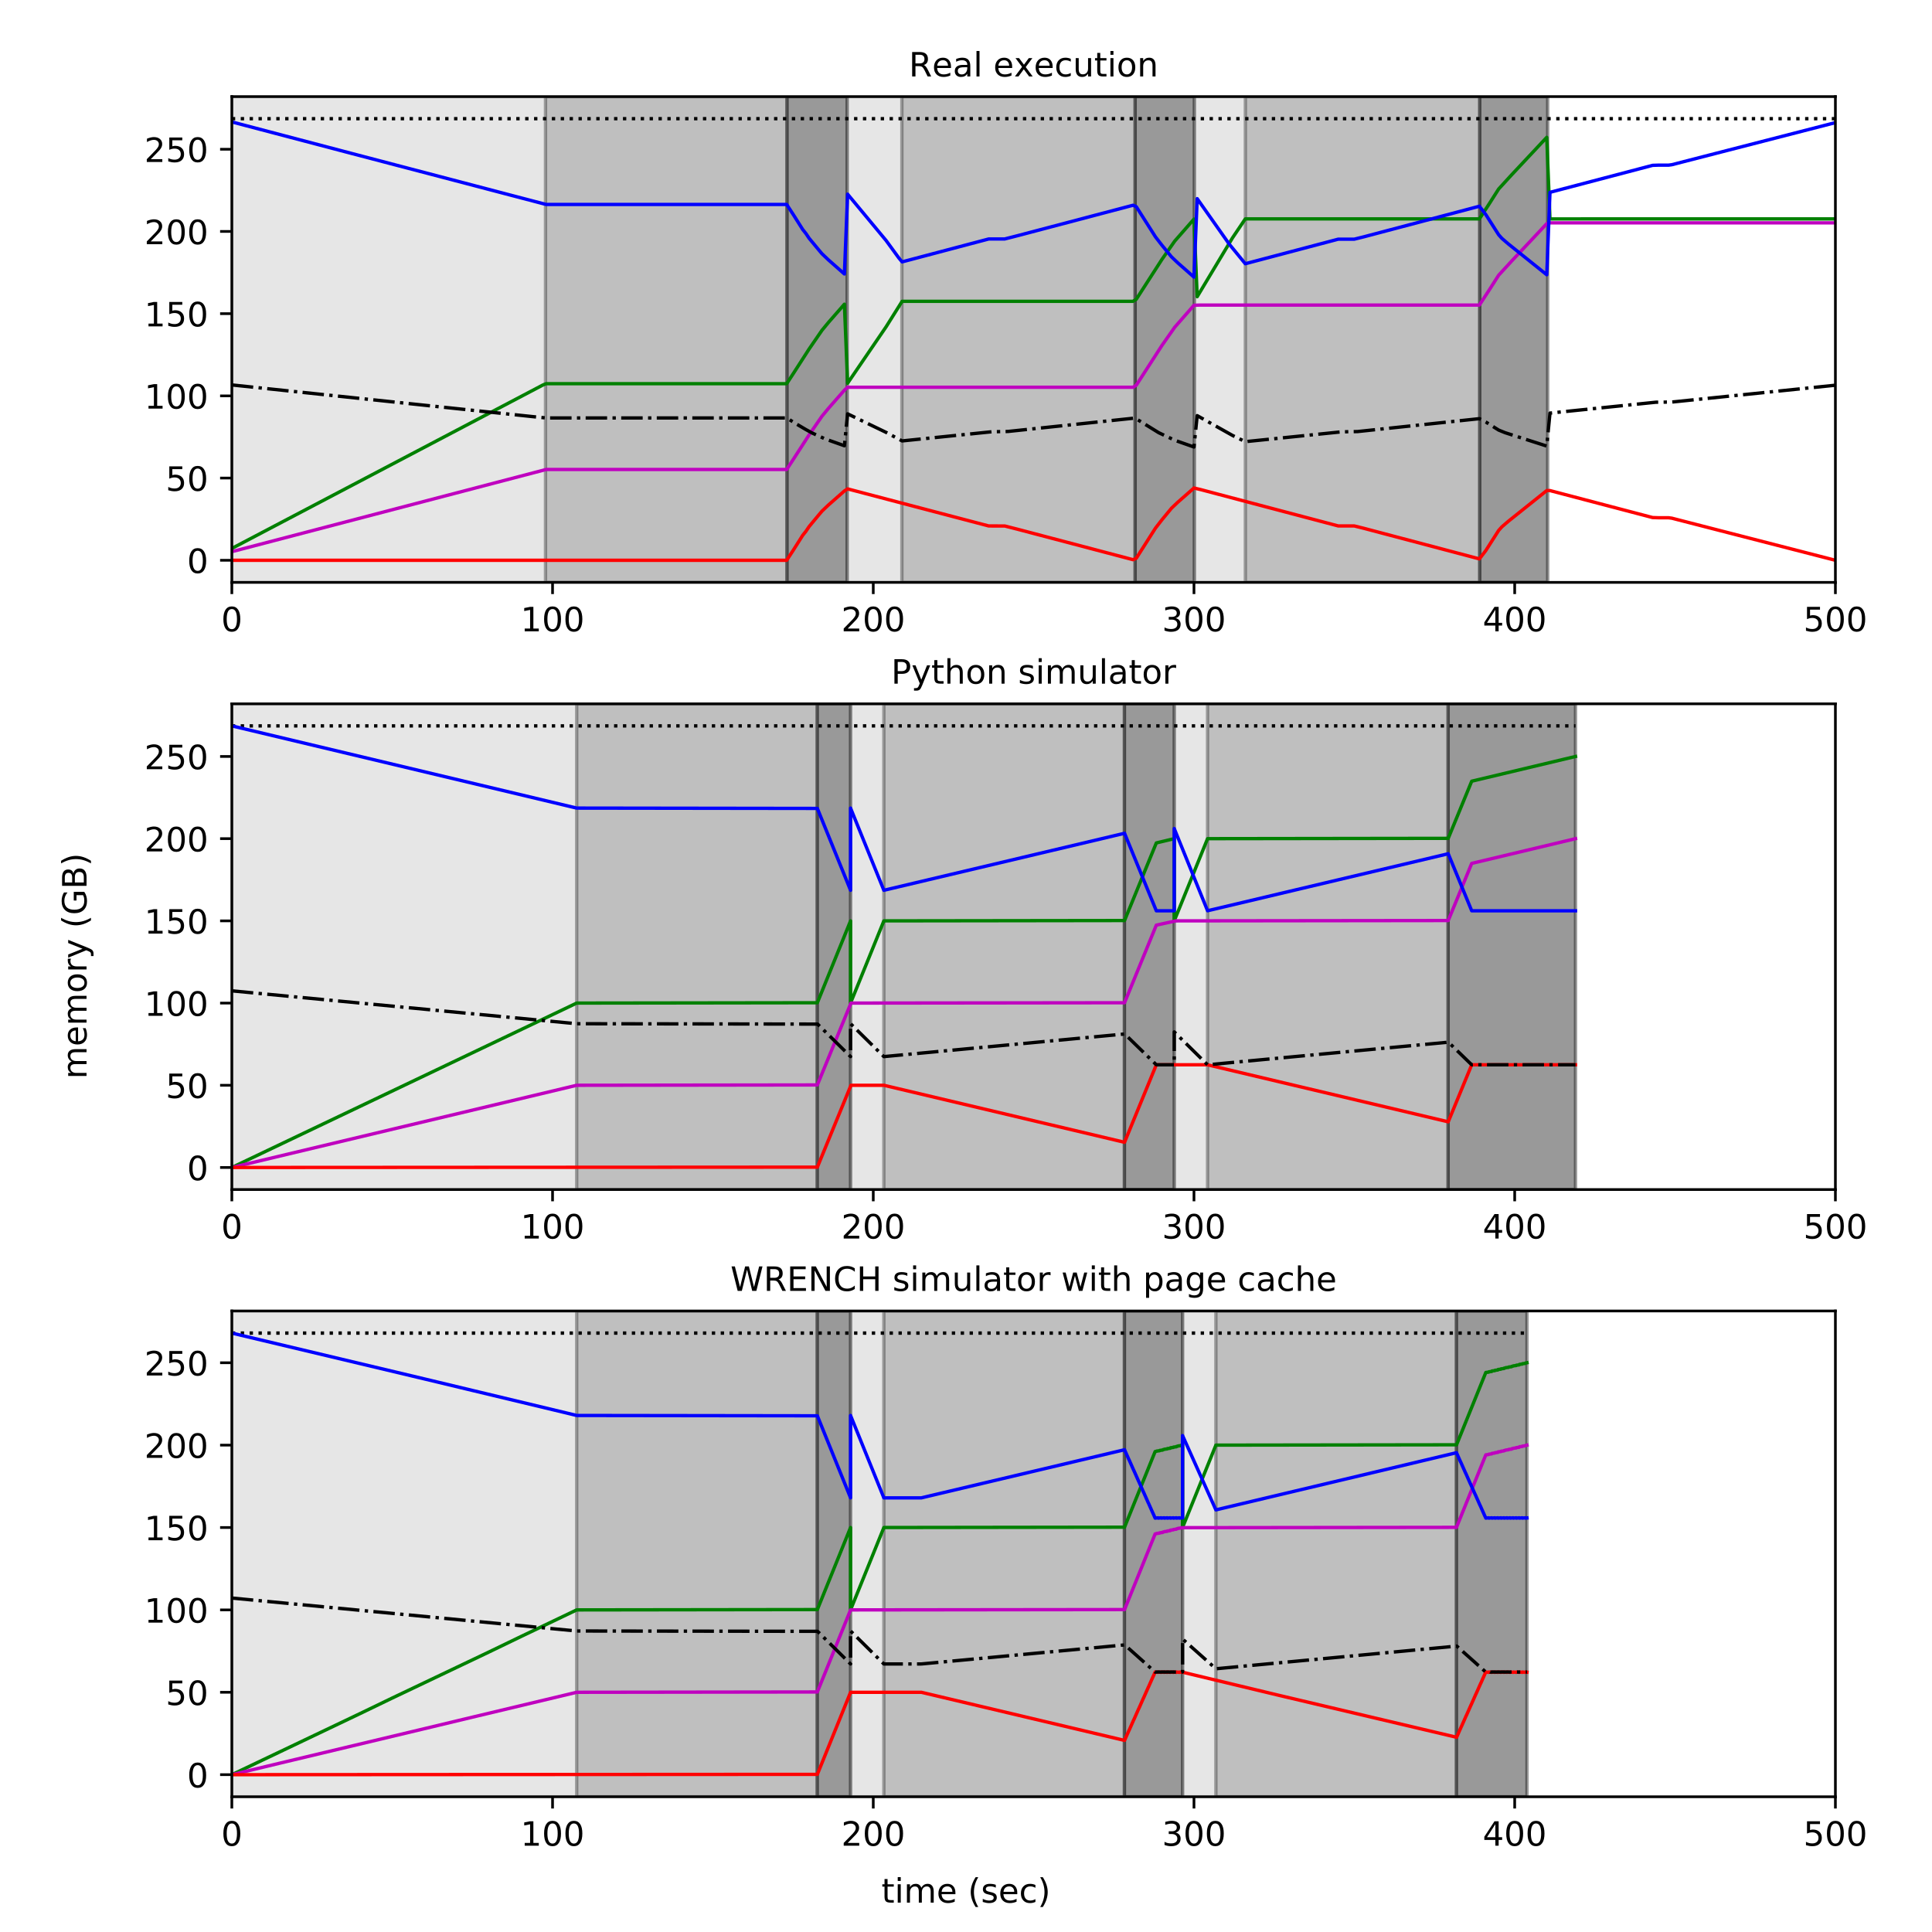 <?xml version="1.0" encoding="utf-8" standalone="no"?>
<!DOCTYPE svg PUBLIC "-//W3C//DTD SVG 1.1//EN"
  "http://www.w3.org/Graphics/SVG/1.1/DTD/svg11.dtd">
<!-- Created with matplotlib (https://matplotlib.org/) -->
<svg height="576pt" version="1.1" viewBox="0 0 576 576" width="576pt" xmlns="http://www.w3.org/2000/svg" xmlns:xlink="http://www.w3.org/1999/xlink">
 <defs>
  <style type="text/css">
*{stroke-linecap:butt;stroke-linejoin:round;}
  </style>
 </defs>
 <g id="figure_1">
  <g id="patch_1">
   <path d="M 0 576 
L 576 576 
L 576 0 
L 0 0 
z
" style="fill:#ffffff;"/>
  </g>
  <g id="axes_1">
   <g id="patch_2">
    <path d="M 69.12 173.623 
L 547.2 173.623 
L 547.2 28.8 
L 69.12 28.8 
z
" style="fill:#ffffff;"/>
   </g>
   <g id="patch_3">
    <path clip-path="url(#pf91fcd9fdb)" d="M 69.12 173.623 
L 69.12 28.8 
L 162.636 28.8 
L 162.636 173.623 
z
" style="opacity:0.1;stroke:#000000;stroke-linejoin:miter;"/>
   </g>
   <g id="patch_4">
    <path clip-path="url(#pf91fcd9fdb)" d="M 162.636 173.623 
L 162.636 28.8 
L 234.634 28.8 
L 234.634 173.623 
z
" style="opacity:0.25;stroke:#000000;stroke-linejoin:miter;"/>
   </g>
   <g id="patch_5">
    <path clip-path="url(#pf91fcd9fdb)" d="M 234.634 173.623 
L 234.634 28.8 
L 252.549 28.8 
L 252.549 173.623 
z
" style="opacity:0.4;stroke:#000000;stroke-linejoin:miter;"/>
   </g>
   <g id="patch_6">
    <path clip-path="url(#pf91fcd9fdb)" d="M 252.64 173.623 
L 252.64 28.8 
L 268.884 28.8 
L 268.884 173.623 
z
" style="opacity:0.1;stroke:#000000;stroke-linejoin:miter;"/>
   </g>
   <g id="patch_7">
    <path clip-path="url(#pf91fcd9fdb)" d="M 268.884 173.623 
L 268.884 28.8 
L 338.422 28.8 
L 338.422 173.623 
z
" style="opacity:0.25;stroke:#000000;stroke-linejoin:miter;"/>
   </g>
   <g id="patch_8">
    <path clip-path="url(#pf91fcd9fdb)" d="M 338.422 173.623 
L 338.422 28.8 
L 356.063 28.8 
L 356.063 173.623 
z
" style="opacity:0.4;stroke:#000000;stroke-linejoin:miter;"/>
   </g>
   <g id="patch_9">
    <path clip-path="url(#pf91fcd9fdb)" d="M 356.153 173.623 
L 356.153 28.8 
L 371.288 28.8 
L 371.288 173.623 
z
" style="opacity:0.1;stroke:#000000;stroke-linejoin:miter;"/>
   </g>
   <g id="patch_10">
    <path clip-path="url(#pf91fcd9fdb)" d="M 371.288 173.623 
L 371.288 28.8 
L 441.163 28.8 
L 441.163 173.623 
z
" style="opacity:0.25;stroke:#000000;stroke-linejoin:miter;"/>
   </g>
   <g id="patch_11">
    <path clip-path="url(#pf91fcd9fdb)" d="M 441.163 173.623 
L 441.163 28.8 
L 461.424 28.8 
L 461.424 173.623 
z
" style="opacity:0.4;stroke:#000000;stroke-linejoin:miter;"/>
   </g>
   <g id="matplotlib.axis_1">
    <g id="xtick_1">
     <g id="line2d_1">
      <defs>
       <path d="M 0 0 
L 0 3.5 
" id="med047d4a91" style="stroke:#000000;stroke-width:0.8;"/>
      </defs>
      <g>
       <use style="stroke:#000000;stroke-width:0.8;" x="69.12" xlink:href="#med047d4a91" y="173.623"/>
      </g>
     </g>
     <g id="text_1">
      <!-- 0 -->
      <defs>
       <path d="M 31.781 66.406 
Q 24.172 66.406 20.328 58.906 
Q 16.5 51.422 16.5 36.375 
Q 16.5 21.391 20.328 13.891 
Q 24.172 6.391 31.781 6.391 
Q 39.453 6.391 43.281 13.891 
Q 47.125 21.391 47.125 36.375 
Q 47.125 51.422 43.281 58.906 
Q 39.453 66.406 31.781 66.406 
z
M 31.781 74.219 
Q 44.047 74.219 50.516 64.516 
Q 56.984 54.828 56.984 36.375 
Q 56.984 17.969 50.516 8.266 
Q 44.047 -1.422 31.781 -1.422 
Q 19.531 -1.422 13.062 8.266 
Q 6.594 17.969 6.594 36.375 
Q 6.594 54.828 13.062 64.516 
Q 19.531 74.219 31.781 74.219 
z
" id="DejaVuSans-48"/>
      </defs>
      <g transform="translate(65.939 188.221)scale(0.1 -0.1)">
       <use xlink:href="#DejaVuSans-48"/>
      </g>
     </g>
    </g>
    <g id="xtick_2">
     <g id="line2d_2">
      <g>
       <use style="stroke:#000000;stroke-width:0.8;" x="164.736" xlink:href="#med047d4a91" y="173.623"/>
      </g>
     </g>
     <g id="text_2">
      <!-- 100 -->
      <defs>
       <path d="M 12.406 8.297 
L 28.516 8.297 
L 28.516 63.922 
L 10.984 60.406 
L 10.984 69.391 
L 28.422 72.906 
L 38.281 72.906 
L 38.281 8.297 
L 54.391 8.297 
L 54.391 0 
L 12.406 0 
z
" id="DejaVuSans-49"/>
      </defs>
      <g transform="translate(155.192 188.221)scale(0.1 -0.1)">
       <use xlink:href="#DejaVuSans-49"/>
       <use x="63.623" xlink:href="#DejaVuSans-48"/>
       <use x="127.246" xlink:href="#DejaVuSans-48"/>
      </g>
     </g>
    </g>
    <g id="xtick_3">
     <g id="line2d_3">
      <g>
       <use style="stroke:#000000;stroke-width:0.8;" x="260.352" xlink:href="#med047d4a91" y="173.623"/>
      </g>
     </g>
     <g id="text_3">
      <!-- 200 -->
      <defs>
       <path d="M 19.188 8.297 
L 53.609 8.297 
L 53.609 0 
L 7.328 0 
L 7.328 8.297 
Q 12.938 14.109 22.625 23.891 
Q 32.328 33.688 34.812 36.531 
Q 39.547 41.844 41.422 45.531 
Q 43.312 49.219 43.312 52.781 
Q 43.312 58.594 39.234 62.25 
Q 35.156 65.922 28.609 65.922 
Q 23.969 65.922 18.812 64.312 
Q 13.672 62.703 7.812 59.422 
L 7.812 69.391 
Q 13.766 71.781 18.938 73 
Q 24.125 74.219 28.422 74.219 
Q 39.75 74.219 46.484 68.547 
Q 53.219 62.891 53.219 53.422 
Q 53.219 48.922 51.531 44.891 
Q 49.859 40.875 45.406 35.406 
Q 44.188 33.984 37.641 27.219 
Q 31.109 20.453 19.188 8.297 
z
" id="DejaVuSans-50"/>
      </defs>
      <g transform="translate(250.808 188.221)scale(0.1 -0.1)">
       <use xlink:href="#DejaVuSans-50"/>
       <use x="63.623" xlink:href="#DejaVuSans-48"/>
       <use x="127.246" xlink:href="#DejaVuSans-48"/>
      </g>
     </g>
    </g>
    <g id="xtick_4">
     <g id="line2d_4">
      <g>
       <use style="stroke:#000000;stroke-width:0.8;" x="355.968" xlink:href="#med047d4a91" y="173.623"/>
      </g>
     </g>
     <g id="text_4">
      <!-- 300 -->
      <defs>
       <path d="M 40.578 39.312 
Q 47.656 37.797 51.625 33 
Q 55.609 28.219 55.609 21.188 
Q 55.609 10.406 48.188 4.484 
Q 40.766 -1.422 27.094 -1.422 
Q 22.516 -1.422 17.656 -0.516 
Q 12.797 0.391 7.625 2.203 
L 7.625 11.719 
Q 11.719 9.328 16.594 8.109 
Q 21.484 6.891 26.812 6.891 
Q 36.078 6.891 40.938 10.547 
Q 45.797 14.203 45.797 21.188 
Q 45.797 27.641 41.281 31.266 
Q 36.766 34.906 28.719 34.906 
L 20.219 34.906 
L 20.219 43.016 
L 29.109 43.016 
Q 36.375 43.016 40.234 45.922 
Q 44.094 48.828 44.094 54.297 
Q 44.094 59.906 40.109 62.906 
Q 36.141 65.922 28.719 65.922 
Q 24.656 65.922 20.016 65.031 
Q 15.375 64.156 9.812 62.312 
L 9.812 71.094 
Q 15.438 72.656 20.344 73.438 
Q 25.25 74.219 29.594 74.219 
Q 40.828 74.219 47.359 69.109 
Q 53.906 64.016 53.906 55.328 
Q 53.906 49.266 50.438 45.094 
Q 46.969 40.922 40.578 39.312 
z
" id="DejaVuSans-51"/>
      </defs>
      <g transform="translate(346.424 188.221)scale(0.1 -0.1)">
       <use xlink:href="#DejaVuSans-51"/>
       <use x="63.623" xlink:href="#DejaVuSans-48"/>
       <use x="127.246" xlink:href="#DejaVuSans-48"/>
      </g>
     </g>
    </g>
    <g id="xtick_5">
     <g id="line2d_5">
      <g>
       <use style="stroke:#000000;stroke-width:0.8;" x="451.584" xlink:href="#med047d4a91" y="173.623"/>
      </g>
     </g>
     <g id="text_5">
      <!-- 400 -->
      <defs>
       <path d="M 37.797 64.312 
L 12.891 25.391 
L 37.797 25.391 
z
M 35.203 72.906 
L 47.609 72.906 
L 47.609 25.391 
L 58.016 25.391 
L 58.016 17.188 
L 47.609 17.188 
L 47.609 0 
L 37.797 0 
L 37.797 17.188 
L 4.891 17.188 
L 4.891 26.703 
z
" id="DejaVuSans-52"/>
      </defs>
      <g transform="translate(442.04 188.221)scale(0.1 -0.1)">
       <use xlink:href="#DejaVuSans-52"/>
       <use x="63.623" xlink:href="#DejaVuSans-48"/>
       <use x="127.246" xlink:href="#DejaVuSans-48"/>
      </g>
     </g>
    </g>
    <g id="xtick_6">
     <g id="line2d_6">
      <g>
       <use style="stroke:#000000;stroke-width:0.8;" x="547.2" xlink:href="#med047d4a91" y="173.623"/>
      </g>
     </g>
     <g id="text_6">
      <!-- 500 -->
      <defs>
       <path d="M 10.797 72.906 
L 49.516 72.906 
L 49.516 64.594 
L 19.828 64.594 
L 19.828 46.734 
Q 21.969 47.469 24.109 47.828 
Q 26.266 48.188 28.422 48.188 
Q 40.625 48.188 47.75 41.5 
Q 54.891 34.812 54.891 23.391 
Q 54.891 11.625 47.562 5.094 
Q 40.234 -1.422 26.906 -1.422 
Q 22.312 -1.422 17.547 -0.641 
Q 12.797 0.141 7.719 1.703 
L 7.719 11.625 
Q 12.109 9.234 16.797 8.062 
Q 21.484 6.891 26.703 6.891 
Q 35.156 6.891 40.078 11.328 
Q 45.016 15.766 45.016 23.391 
Q 45.016 31 40.078 35.438 
Q 35.156 39.891 26.703 39.891 
Q 22.75 39.891 18.812 39.016 
Q 14.891 38.141 10.797 36.281 
z
" id="DejaVuSans-53"/>
      </defs>
      <g transform="translate(537.656 188.221)scale(0.1 -0.1)">
       <use xlink:href="#DejaVuSans-53"/>
       <use x="63.623" xlink:href="#DejaVuSans-48"/>
       <use x="127.246" xlink:href="#DejaVuSans-48"/>
      </g>
     </g>
    </g>
   </g>
   <g id="matplotlib.axis_2">
    <g id="ytick_1">
     <g id="line2d_7">
      <defs>
       <path d="M 0 0 
L -3.5 0 
" id="m322f8dd5a1" style="stroke:#000000;stroke-width:0.8;"/>
      </defs>
      <g>
       <use style="stroke:#000000;stroke-width:0.8;" x="69.12" xlink:href="#m322f8dd5a1" y="167.04"/>
      </g>
     </g>
     <g id="text_7">
      <!-- 0 -->
      <g transform="translate(55.758 170.839)scale(0.1 -0.1)">
       <use xlink:href="#DejaVuSans-48"/>
      </g>
     </g>
    </g>
    <g id="ytick_2">
     <g id="line2d_8">
      <g>
       <use style="stroke:#000000;stroke-width:0.8;" x="69.12" xlink:href="#m322f8dd5a1" y="142.53"/>
      </g>
     </g>
     <g id="text_8">
      <!-- 50 -->
      <g transform="translate(49.395 146.33)scale(0.1 -0.1)">
       <use xlink:href="#DejaVuSans-53"/>
       <use x="63.623" xlink:href="#DejaVuSans-48"/>
      </g>
     </g>
    </g>
    <g id="ytick_3">
     <g id="line2d_9">
      <g>
       <use style="stroke:#000000;stroke-width:0.8;" x="69.12" xlink:href="#m322f8dd5a1" y="118.021"/>
      </g>
     </g>
     <g id="text_9">
      <!-- 100 -->
      <g transform="translate(43.032 121.82)scale(0.1 -0.1)">
       <use xlink:href="#DejaVuSans-49"/>
       <use x="63.623" xlink:href="#DejaVuSans-48"/>
       <use x="127.246" xlink:href="#DejaVuSans-48"/>
      </g>
     </g>
    </g>
    <g id="ytick_4">
     <g id="line2d_10">
      <g>
       <use style="stroke:#000000;stroke-width:0.8;" x="69.12" xlink:href="#m322f8dd5a1" y="93.511"/>
      </g>
     </g>
     <g id="text_10">
      <!-- 150 -->
      <g transform="translate(43.032 97.311)scale(0.1 -0.1)">
       <use xlink:href="#DejaVuSans-49"/>
       <use x="63.623" xlink:href="#DejaVuSans-53"/>
       <use x="127.246" xlink:href="#DejaVuSans-48"/>
      </g>
     </g>
    </g>
    <g id="ytick_5">
     <g id="line2d_11">
      <g>
       <use style="stroke:#000000;stroke-width:0.8;" x="69.12" xlink:href="#m322f8dd5a1" y="69.002"/>
      </g>
     </g>
     <g id="text_11">
      <!-- 200 -->
      <g transform="translate(43.032 72.801)scale(0.1 -0.1)">
       <use xlink:href="#DejaVuSans-50"/>
       <use x="63.623" xlink:href="#DejaVuSans-48"/>
       <use x="127.246" xlink:href="#DejaVuSans-48"/>
      </g>
     </g>
    </g>
    <g id="ytick_6">
     <g id="line2d_12">
      <g>
       <use style="stroke:#000000;stroke-width:0.8;" x="69.12" xlink:href="#m322f8dd5a1" y="44.492"/>
      </g>
     </g>
     <g id="text_12">
      <!-- 250 -->
      <g transform="translate(43.032 48.291)scale(0.1 -0.1)">
       <use xlink:href="#DejaVuSans-50"/>
       <use x="63.623" xlink:href="#DejaVuSans-53"/>
       <use x="127.246" xlink:href="#DejaVuSans-48"/>
      </g>
     </g>
    </g>
   </g>
   <g id="line2d_13">
    <path clip-path="url(#pf91fcd9fdb)" d="M 69.12 35.383 
L 577 35.383 
L 577 35.383 
" style="fill:none;stroke:#000000;stroke-dasharray:1,1.65;stroke-dashoffset:0;"/>
   </g>
   <g id="line2d_14">
    <path clip-path="url(#pf91fcd9fdb)" d="M 69.12 163.508 
L 124.577 134.373 
L 161.868 114.774 
L 162.824 114.393 
L 234.536 114.393 
L 236.448 111.472 
L 241.229 104.046 
L 245.053 98.483 
L 246.966 96.163 
L 251.747 90.694 
L 252.703 114.248 
L 264.177 97.435 
L 268.957 89.827 
L 337.801 89.827 
L 338.757 89.231 
L 346.406 77.351 
L 350.231 71.88 
L 355.968 65.32 
L 356.924 88.457 
L 367.442 70.93 
L 371.267 65.262 
L 441.066 65.261 
L 443.935 60.847 
L 446.803 56.345 
L 450.628 52.167 
L 461.146 40.943 
L 462.102 65.266 
L 577 65.262 
L 577 65.262 
" style="fill:none;stroke:#008000;stroke-linecap:square;"/>
   </g>
   <g id="line2d_15">
    <path clip-path="url(#pf91fcd9fdb)" d="M 69.12 164.472 
L 162.824 139.968 
L 234.536 139.968 
L 236.448 137.054 
L 241.229 129.644 
L 245.053 124.094 
L 246.966 121.78 
L 251.747 116.323 
L 252.703 115.459 
L 337.801 115.459 
L 338.757 114.863 
L 346.406 103.011 
L 350.231 97.552 
L 355.968 91.007 
L 357.88 90.949 
L 441.066 90.949 
L 443.935 86.544 
L 446.803 82.052 
L 450.628 77.884 
L 461.146 66.685 
L 462.102 66.439 
L 577 66.438 
L 577 66.438 
" style="fill:none;stroke:#bf00bf;stroke-linecap:square;"/>
   </g>
   <g id="line2d_16">
    <path clip-path="url(#pf91fcd9fdb)" d="M 69.12 167.04 
L 234.536 167.04 
L 236.448 164.126 
L 239.316 159.596 
L 240.273 158.399 
L 241.229 156.984 
L 244.097 153.528 
L 245.053 152.395 
L 246.966 150.579 
L 251.747 146.371 
L 252.703 145.751 
L 294.774 156.808 
L 299.555 156.814 
L 303.379 157.788 
L 337.801 166.863 
L 338.757 166.445 
L 344.494 157.447 
L 346.406 154.981 
L 349.275 151.505 
L 351.187 149.691 
L 355.968 145.495 
L 357.88 145.941 
L 398.995 156.807 
L 403.776 156.807 
L 406.644 157.518 
L 441.066 166.624 
L 442.979 164.131 
L 446.803 158.143 
L 447.759 157.072 
L 449.672 155.427 
L 461.146 146.251 
L 462.102 146.259 
L 492.699 154.3 
L 494.611 154.363 
L 497.48 154.363 
L 498.436 154.49 
L 547.2 167.04 
L 577 167.04 
L 577 167.04 
" style="fill:none;stroke:#ff0000;stroke-linecap:square;"/>
   </g>
   <g id="line2d_17">
    <path clip-path="url(#pf91fcd9fdb)" d="M 69.12 36.347 
L 104.498 45.658 
L 162.824 60.958 
L 234.536 60.958 
L 236.448 63.879 
L 239.316 68.42 
L 240.273 69.62 
L 241.229 71.038 
L 244.097 74.503 
L 245.053 75.64 
L 246.966 77.461 
L 251.747 81.681 
L 252.703 57.883 
L 264.177 71.707 
L 268.001 76.944 
L 268.957 78.073 
L 294.774 71.246 
L 299.555 71.241 
L 303.379 70.266 
L 337.801 61.191 
L 338.757 61.611 
L 344.494 70.629 
L 346.406 73.101 
L 349.275 76.587 
L 351.187 78.406 
L 355.968 82.615 
L 356.924 59.224 
L 366.486 72.794 
L 371.267 78.628 
L 398.995 71.303 
L 403.776 71.303 
L 406.644 70.593 
L 441.066 61.487 
L 442.979 63.985 
L 446.803 69.987 
L 447.759 71.061 
L 449.672 72.711 
L 461.146 81.914 
L 462.102 57.337 
L 492.699 49.296 
L 494.611 49.233 
L 497.48 49.233 
L 498.436 49.106 
L 547.2 36.556 
L 577 36.558 
L 577 36.558 
" style="fill:none;stroke:#0000ff;stroke-linecap:square;"/>
   </g>
   <g id="line2d_18">
    <path clip-path="url(#pf91fcd9fdb)" d="M 69.12 114.763 
L 158.999 124.23 
L 162.824 124.607 
L 234.536 124.607 
L 237.404 126.381 
L 240.273 128.072 
L 242.185 129.118 
L 246.01 130.863 
L 251.747 132.896 
L 252.703 123.377 
L 264.177 128.907 
L 268.957 131.453 
L 295.73 128.72 
L 300.511 128.634 
L 337.801 124.7 
L 338.757 124.868 
L 345.45 129 
L 350.231 131.251 
L 355.968 133.27 
L 356.924 123.914 
L 367.442 129.813 
L 371.267 131.675 
L 399.951 128.745 
L 404.732 128.663 
L 441.066 124.819 
L 442.979 125.818 
L 446.803 128.219 
L 448.716 128.999 
L 461.146 132.99 
L 462.102 123.159 
L 493.655 119.917 
L 498.436 119.866 
L 547.2 114.846 
L 577 114.847 
L 577 114.847 
" style="fill:none;stroke:#000000;stroke-dasharray:6.4,1.6,1,1.6;stroke-dashoffset:0;"/>
   </g>
   <g id="patch_12">
    <path d="M 69.12 173.623 
L 69.12 28.8 
" style="fill:none;stroke:#000000;stroke-linecap:square;stroke-linejoin:miter;stroke-width:0.8;"/>
   </g>
   <g id="patch_13">
    <path d="M 547.2 173.623 
L 547.2 28.8 
" style="fill:none;stroke:#000000;stroke-linecap:square;stroke-linejoin:miter;stroke-width:0.8;"/>
   </g>
   <g id="patch_14">
    <path d="M 69.12 173.623 
L 547.2 173.623 
" style="fill:none;stroke:#000000;stroke-linecap:square;stroke-linejoin:miter;stroke-width:0.8;"/>
   </g>
   <g id="patch_15">
    <path d="M 69.12 28.8 
L 547.2 28.8 
" style="fill:none;stroke:#000000;stroke-linecap:square;stroke-linejoin:miter;stroke-width:0.8;"/>
   </g>
   <g id="text_13">
    <!-- Real execution -->
    <defs>
     <path d="M 44.391 34.188 
Q 47.562 33.109 50.562 29.594 
Q 53.562 26.078 56.594 19.922 
L 66.609 0 
L 56 0 
L 46.688 18.703 
Q 43.062 26.031 39.672 28.422 
Q 36.281 30.812 30.422 30.812 
L 19.672 30.812 
L 19.672 0 
L 9.812 0 
L 9.812 72.906 
L 32.078 72.906 
Q 44.578 72.906 50.734 67.672 
Q 56.891 62.453 56.891 51.906 
Q 56.891 45.016 53.688 40.469 
Q 50.484 35.938 44.391 34.188 
z
M 19.672 64.797 
L 19.672 38.922 
L 32.078 38.922 
Q 39.203 38.922 42.844 42.219 
Q 46.484 45.516 46.484 51.906 
Q 46.484 58.297 42.844 61.547 
Q 39.203 64.797 32.078 64.797 
z
" id="DejaVuSans-82"/>
     <path d="M 56.203 29.594 
L 56.203 25.203 
L 14.891 25.203 
Q 15.484 15.922 20.484 11.062 
Q 25.484 6.203 34.422 6.203 
Q 39.594 6.203 44.453 7.469 
Q 49.312 8.734 54.109 11.281 
L 54.109 2.781 
Q 49.266 0.734 44.188 -0.344 
Q 39.109 -1.422 33.891 -1.422 
Q 20.797 -1.422 13.156 6.188 
Q 5.516 13.812 5.516 26.812 
Q 5.516 40.234 12.766 48.109 
Q 20.016 56 32.328 56 
Q 43.359 56 49.781 48.891 
Q 56.203 41.797 56.203 29.594 
z
M 47.219 32.234 
Q 47.125 39.594 43.094 43.984 
Q 39.062 48.391 32.422 48.391 
Q 24.906 48.391 20.391 44.141 
Q 15.875 39.891 15.188 32.172 
z
" id="DejaVuSans-101"/>
     <path d="M 34.281 27.484 
Q 23.391 27.484 19.188 25 
Q 14.984 22.516 14.984 16.5 
Q 14.984 11.719 18.141 8.906 
Q 21.297 6.109 26.703 6.109 
Q 34.188 6.109 38.703 11.406 
Q 43.219 16.703 43.219 25.484 
L 43.219 27.484 
z
M 52.203 31.203 
L 52.203 0 
L 43.219 0 
L 43.219 8.297 
Q 40.141 3.328 35.547 0.953 
Q 30.953 -1.422 24.312 -1.422 
Q 15.922 -1.422 10.953 3.297 
Q 6 8.016 6 15.922 
Q 6 25.141 12.172 29.828 
Q 18.359 34.516 30.609 34.516 
L 43.219 34.516 
L 43.219 35.406 
Q 43.219 41.609 39.141 45 
Q 35.062 48.391 27.688 48.391 
Q 23 48.391 18.547 47.266 
Q 14.109 46.141 10.016 43.891 
L 10.016 52.203 
Q 14.938 54.109 19.578 55.047 
Q 24.219 56 28.609 56 
Q 40.484 56 46.344 49.844 
Q 52.203 43.703 52.203 31.203 
z
" id="DejaVuSans-97"/>
     <path d="M 9.422 75.984 
L 18.406 75.984 
L 18.406 0 
L 9.422 0 
z
" id="DejaVuSans-108"/>
     <path id="DejaVuSans-32"/>
     <path d="M 54.891 54.688 
L 35.109 28.078 
L 55.906 0 
L 45.312 0 
L 29.391 21.484 
L 13.484 0 
L 2.875 0 
L 24.125 28.609 
L 4.688 54.688 
L 15.281 54.688 
L 29.781 35.203 
L 44.281 54.688 
z
" id="DejaVuSans-120"/>
     <path d="M 48.781 52.594 
L 48.781 44.188 
Q 44.969 46.297 41.141 47.344 
Q 37.312 48.391 33.406 48.391 
Q 24.656 48.391 19.812 42.844 
Q 14.984 37.312 14.984 27.297 
Q 14.984 17.281 19.812 11.734 
Q 24.656 6.203 33.406 6.203 
Q 37.312 6.203 41.141 7.25 
Q 44.969 8.297 48.781 10.406 
L 48.781 2.094 
Q 45.016 0.344 40.984 -0.531 
Q 36.969 -1.422 32.422 -1.422 
Q 20.062 -1.422 12.781 6.344 
Q 5.516 14.109 5.516 27.297 
Q 5.516 40.672 12.859 48.328 
Q 20.219 56 33.016 56 
Q 37.156 56 41.109 55.141 
Q 45.062 54.297 48.781 52.594 
z
" id="DejaVuSans-99"/>
     <path d="M 8.5 21.578 
L 8.5 54.688 
L 17.484 54.688 
L 17.484 21.922 
Q 17.484 14.156 20.5 10.266 
Q 23.531 6.391 29.594 6.391 
Q 36.859 6.391 41.078 11.031 
Q 45.312 15.672 45.312 23.688 
L 45.312 54.688 
L 54.297 54.688 
L 54.297 0 
L 45.312 0 
L 45.312 8.406 
Q 42.047 3.422 37.719 1 
Q 33.406 -1.422 27.688 -1.422 
Q 18.266 -1.422 13.375 4.438 
Q 8.5 10.297 8.5 21.578 
z
M 31.109 56 
z
" id="DejaVuSans-117"/>
     <path d="M 18.312 70.219 
L 18.312 54.688 
L 36.812 54.688 
L 36.812 47.703 
L 18.312 47.703 
L 18.312 18.016 
Q 18.312 11.328 20.141 9.422 
Q 21.969 7.516 27.594 7.516 
L 36.812 7.516 
L 36.812 0 
L 27.594 0 
Q 17.188 0 13.234 3.875 
Q 9.281 7.766 9.281 18.016 
L 9.281 47.703 
L 2.688 47.703 
L 2.688 54.688 
L 9.281 54.688 
L 9.281 70.219 
z
" id="DejaVuSans-116"/>
     <path d="M 9.422 54.688 
L 18.406 54.688 
L 18.406 0 
L 9.422 0 
z
M 9.422 75.984 
L 18.406 75.984 
L 18.406 64.594 
L 9.422 64.594 
z
" id="DejaVuSans-105"/>
     <path d="M 30.609 48.391 
Q 23.391 48.391 19.188 42.75 
Q 14.984 37.109 14.984 27.297 
Q 14.984 17.484 19.156 11.844 
Q 23.344 6.203 30.609 6.203 
Q 37.797 6.203 41.984 11.859 
Q 46.188 17.531 46.188 27.297 
Q 46.188 37.016 41.984 42.703 
Q 37.797 48.391 30.609 48.391 
z
M 30.609 56 
Q 42.328 56 49.016 48.375 
Q 55.719 40.766 55.719 27.297 
Q 55.719 13.875 49.016 6.219 
Q 42.328 -1.422 30.609 -1.422 
Q 18.844 -1.422 12.172 6.219 
Q 5.516 13.875 5.516 27.297 
Q 5.516 40.766 12.172 48.375 
Q 18.844 56 30.609 56 
z
" id="DejaVuSans-111"/>
     <path d="M 54.891 33.016 
L 54.891 0 
L 45.906 0 
L 45.906 32.719 
Q 45.906 40.484 42.875 44.328 
Q 39.844 48.188 33.797 48.188 
Q 26.516 48.188 22.312 43.547 
Q 18.109 38.922 18.109 30.906 
L 18.109 0 
L 9.078 0 
L 9.078 54.688 
L 18.109 54.688 
L 18.109 46.188 
Q 21.344 51.125 25.703 53.562 
Q 30.078 56 35.797 56 
Q 45.219 56 50.047 50.172 
Q 54.891 44.344 54.891 33.016 
z
" id="DejaVuSans-110"/>
    </defs>
    <g transform="translate(270.965 22.8)scale(0.1 -0.1)">
     <use xlink:href="#DejaVuSans-82"/>
     <use x="69.42" xlink:href="#DejaVuSans-101"/>
     <use x="130.943" xlink:href="#DejaVuSans-97"/>
     <use x="192.223" xlink:href="#DejaVuSans-108"/>
     <use x="220.006" xlink:href="#DejaVuSans-32"/>
     <use x="251.793" xlink:href="#DejaVuSans-101"/>
     <use x="313.301" xlink:href="#DejaVuSans-120"/>
     <use x="372.434" xlink:href="#DejaVuSans-101"/>
     <use x="433.957" xlink:href="#DejaVuSans-99"/>
     <use x="488.938" xlink:href="#DejaVuSans-117"/>
     <use x="552.316" xlink:href="#DejaVuSans-116"/>
     <use x="591.525" xlink:href="#DejaVuSans-105"/>
     <use x="619.309" xlink:href="#DejaVuSans-111"/>
     <use x="680.49" xlink:href="#DejaVuSans-110"/>
    </g>
   </g>
  </g>
  <g id="axes_2">
   <g id="patch_16">
    <path d="M 69.12 354.651 
L 547.2 354.651 
L 547.2 209.829 
L 69.12 209.829 
z
" style="fill:#ffffff;"/>
   </g>
   <g id="patch_17">
    <path clip-path="url(#p6ece2ffb12)" d="M 69.12 354.651 
L 69.12 209.829 
L 171.933 209.829 
L 171.933 354.651 
z
" style="opacity:0.1;stroke:#000000;stroke-linejoin:miter;"/>
   </g>
   <g id="patch_18">
    <path clip-path="url(#p6ece2ffb12)" d="M 171.933 354.651 
L 171.933 209.829 
L 243.645 209.829 
L 243.645 354.651 
z
" style="opacity:0.25;stroke:#000000;stroke-linejoin:miter;"/>
   </g>
   <g id="patch_19">
    <path clip-path="url(#p6ece2ffb12)" d="M 243.645 354.651 
L 243.645 209.829 
L 253.58 209.829 
L 253.58 354.651 
z
" style="opacity:0.4;stroke:#000000;stroke-linejoin:miter;"/>
   </g>
   <g id="patch_20">
    <path clip-path="url(#p6ece2ffb12)" d="M 253.58 354.651 
L 253.58 209.829 
L 263.515 209.829 
L 263.515 354.651 
z
" style="opacity:0.1;stroke:#000000;stroke-linejoin:miter;"/>
   </g>
   <g id="patch_21">
    <path clip-path="url(#p6ece2ffb12)" d="M 263.515 354.651 
L 263.515 209.829 
L 335.227 209.829 
L 335.227 354.651 
z
" style="opacity:0.25;stroke:#000000;stroke-linejoin:miter;"/>
   </g>
   <g id="patch_22">
    <path clip-path="url(#p6ece2ffb12)" d="M 335.227 354.651 
L 335.227 209.829 
L 350.085 209.829 
L 350.085 354.651 
z
" style="opacity:0.4;stroke:#000000;stroke-linejoin:miter;"/>
   </g>
   <g id="patch_23">
    <path clip-path="url(#p6ece2ffb12)" d="M 350.085 354.651 
L 350.085 209.829 
L 360.02 209.829 
L 360.02 354.651 
z
" style="opacity:0.1;stroke:#000000;stroke-linejoin:miter;"/>
   </g>
   <g id="patch_24">
    <path clip-path="url(#p6ece2ffb12)" d="M 360.02 354.651 
L 360.02 209.829 
L 431.732 209.829 
L 431.732 354.651 
z
" style="opacity:0.25;stroke:#000000;stroke-linejoin:miter;"/>
   </g>
   <g id="patch_25">
    <path clip-path="url(#p6ece2ffb12)" d="M 431.732 354.651 
L 431.732 209.829 
L 469.716 209.829 
L 469.716 354.651 
z
" style="opacity:0.4;stroke:#000000;stroke-linejoin:miter;"/>
   </g>
   <g id="matplotlib.axis_3">
    <g id="xtick_7">
     <g id="line2d_19">
      <g>
       <use style="stroke:#000000;stroke-width:0.8;" x="69.12" xlink:href="#med047d4a91" y="354.651"/>
      </g>
     </g>
     <g id="text_14">
      <!-- 0 -->
      <g transform="translate(65.939 369.25)scale(0.1 -0.1)">
       <use xlink:href="#DejaVuSans-48"/>
      </g>
     </g>
    </g>
    <g id="xtick_8">
     <g id="line2d_20">
      <g>
       <use style="stroke:#000000;stroke-width:0.8;" x="164.736" xlink:href="#med047d4a91" y="354.651"/>
      </g>
     </g>
     <g id="text_15">
      <!-- 100 -->
      <g transform="translate(155.192 369.25)scale(0.1 -0.1)">
       <use xlink:href="#DejaVuSans-49"/>
       <use x="63.623" xlink:href="#DejaVuSans-48"/>
       <use x="127.246" xlink:href="#DejaVuSans-48"/>
      </g>
     </g>
    </g>
    <g id="xtick_9">
     <g id="line2d_21">
      <g>
       <use style="stroke:#000000;stroke-width:0.8;" x="260.352" xlink:href="#med047d4a91" y="354.651"/>
      </g>
     </g>
     <g id="text_16">
      <!-- 200 -->
      <g transform="translate(250.808 369.25)scale(0.1 -0.1)">
       <use xlink:href="#DejaVuSans-50"/>
       <use x="63.623" xlink:href="#DejaVuSans-48"/>
       <use x="127.246" xlink:href="#DejaVuSans-48"/>
      </g>
     </g>
    </g>
    <g id="xtick_10">
     <g id="line2d_22">
      <g>
       <use style="stroke:#000000;stroke-width:0.8;" x="355.968" xlink:href="#med047d4a91" y="354.651"/>
      </g>
     </g>
     <g id="text_17">
      <!-- 300 -->
      <g transform="translate(346.424 369.25)scale(0.1 -0.1)">
       <use xlink:href="#DejaVuSans-51"/>
       <use x="63.623" xlink:href="#DejaVuSans-48"/>
       <use x="127.246" xlink:href="#DejaVuSans-48"/>
      </g>
     </g>
    </g>
    <g id="xtick_11">
     <g id="line2d_23">
      <g>
       <use style="stroke:#000000;stroke-width:0.8;" x="451.584" xlink:href="#med047d4a91" y="354.651"/>
      </g>
     </g>
     <g id="text_18">
      <!-- 400 -->
      <g transform="translate(442.04 369.25)scale(0.1 -0.1)">
       <use xlink:href="#DejaVuSans-52"/>
       <use x="63.623" xlink:href="#DejaVuSans-48"/>
       <use x="127.246" xlink:href="#DejaVuSans-48"/>
      </g>
     </g>
    </g>
    <g id="xtick_12">
     <g id="line2d_24">
      <g>
       <use style="stroke:#000000;stroke-width:0.8;" x="547.2" xlink:href="#med047d4a91" y="354.651"/>
      </g>
     </g>
     <g id="text_19">
      <!-- 500 -->
      <g transform="translate(537.656 369.25)scale(0.1 -0.1)">
       <use xlink:href="#DejaVuSans-53"/>
       <use x="63.623" xlink:href="#DejaVuSans-48"/>
       <use x="127.246" xlink:href="#DejaVuSans-48"/>
      </g>
     </g>
    </g>
   </g>
   <g id="matplotlib.axis_4">
    <g id="ytick_7">
     <g id="line2d_25">
      <g>
       <use style="stroke:#000000;stroke-width:0.8;" x="69.12" xlink:href="#m322f8dd5a1" y="348.069"/>
      </g>
     </g>
     <g id="text_20">
      <!-- 0 -->
      <g transform="translate(55.758 351.868)scale(0.1 -0.1)">
       <use xlink:href="#DejaVuSans-48"/>
      </g>
     </g>
    </g>
    <g id="ytick_8">
     <g id="line2d_26">
      <g>
       <use style="stroke:#000000;stroke-width:0.8;" x="69.12" xlink:href="#m322f8dd5a1" y="323.561"/>
      </g>
     </g>
     <g id="text_21">
      <!-- 50 -->
      <g transform="translate(49.395 327.36)scale(0.1 -0.1)">
       <use xlink:href="#DejaVuSans-53"/>
       <use x="63.623" xlink:href="#DejaVuSans-48"/>
      </g>
     </g>
    </g>
    <g id="ytick_9">
     <g id="line2d_27">
      <g>
       <use style="stroke:#000000;stroke-width:0.8;" x="69.12" xlink:href="#m322f8dd5a1" y="299.053"/>
      </g>
     </g>
     <g id="text_22">
      <!-- 100 -->
      <g transform="translate(43.032 302.852)scale(0.1 -0.1)">
       <use xlink:href="#DejaVuSans-49"/>
       <use x="63.623" xlink:href="#DejaVuSans-48"/>
       <use x="127.246" xlink:href="#DejaVuSans-48"/>
      </g>
     </g>
    </g>
    <g id="ytick_10">
     <g id="line2d_28">
      <g>
       <use style="stroke:#000000;stroke-width:0.8;" x="69.12" xlink:href="#m322f8dd5a1" y="274.544"/>
      </g>
     </g>
     <g id="text_23">
      <!-- 150 -->
      <g transform="translate(43.032 278.344)scale(0.1 -0.1)">
       <use xlink:href="#DejaVuSans-49"/>
       <use x="63.623" xlink:href="#DejaVuSans-53"/>
       <use x="127.246" xlink:href="#DejaVuSans-48"/>
      </g>
     </g>
    </g>
    <g id="ytick_11">
     <g id="line2d_29">
      <g>
       <use style="stroke:#000000;stroke-width:0.8;" x="69.12" xlink:href="#m322f8dd5a1" y="250.036"/>
      </g>
     </g>
     <g id="text_24">
      <!-- 200 -->
      <g transform="translate(43.032 253.836)scale(0.1 -0.1)">
       <use xlink:href="#DejaVuSans-50"/>
       <use x="63.623" xlink:href="#DejaVuSans-48"/>
       <use x="127.246" xlink:href="#DejaVuSans-48"/>
      </g>
     </g>
    </g>
    <g id="ytick_12">
     <g id="line2d_30">
      <g>
       <use style="stroke:#000000;stroke-width:0.8;" x="69.12" xlink:href="#m322f8dd5a1" y="225.528"/>
      </g>
     </g>
     <g id="text_25">
      <!-- 250 -->
      <g transform="translate(43.032 229.328)scale(0.1 -0.1)">
       <use xlink:href="#DejaVuSans-50"/>
       <use x="63.623" xlink:href="#DejaVuSans-53"/>
       <use x="127.246" xlink:href="#DejaVuSans-48"/>
      </g>
     </g>
    </g>
   </g>
   <g id="line2d_31">
    <path clip-path="url(#p6ece2ffb12)" d="M 69.12 216.411 
L 469.716 216.411 
L 469.716 216.411 
" style="fill:none;stroke:#000000;stroke-dasharray:1,1.65;stroke-dashoffset:0;"/>
   </g>
   <g id="line2d_32">
    <path clip-path="url(#p6ece2ffb12)" d="M 69.12 348.069 
L 171.933 299.053 
L 243.685 298.954 
L 243.685 298.954 
L 253.58 274.544 
L 253.58 299.053 
L 253.689 298.783 
L 263.515 274.544 
L 335.267 274.446 
L 335.267 274.446 
L 344.739 251.311 
L 344.739 251.311 
L 350.085 250.036 
L 350.085 274.544 
L 350.194 274.275 
L 360.02 250.036 
L 431.772 249.938 
L 431.772 249.938 
L 438.77 232.905 
L 438.77 232.905 
L 469.716 225.528 
L 469.716 225.528 
" style="fill:none;stroke:#008000;stroke-linecap:square;"/>
   </g>
   <g id="line2d_33">
    <path clip-path="url(#p6ece2ffb12)" d="M 69.12 348.069 
L 171.933 323.561 
L 243.685 323.463 
L 243.685 323.463 
L 253.699 299.053 
L 253.699 299.053 
L 335.267 298.954 
L 335.267 298.954 
L 344.739 275.819 
L 344.739 275.819 
L 350.562 274.544 
L 350.562 274.544 
L 431.772 274.446 
L 431.772 274.446 
L 438.77 257.413 
L 438.77 257.413 
L 469.716 250.036 
L 469.716 250.036 
" style="fill:none;stroke:#bf00bf;stroke-linecap:square;"/>
   </g>
   <g id="line2d_34">
    <path clip-path="url(#p6ece2ffb12)" d="M 69.12 348.069 
L 243.685 347.971 
L 243.685 347.971 
L 253.699 323.561 
L 253.699 323.561 
L 263.515 323.561 
L 335.267 340.557 
L 335.267 340.557 
L 344.739 317.451 
L 344.739 317.451 
L 360.02 317.458 
L 431.772 334.454 
L 431.772 334.454 
L 438.77 317.45 
L 438.77 317.45 
L 469.716 317.45 
L 469.716 317.45 
" style="fill:none;stroke:#ff0000;stroke-linecap:square;"/>
   </g>
   <g id="line2d_35">
    <path clip-path="url(#p6ece2ffb12)" d="M 69.12 216.411 
L 171.933 240.919 
L 243.685 241.017 
L 243.685 241.017 
L 253.58 265.427 
L 253.58 240.919 
L 253.689 241.189 
L 263.515 265.427 
L 335.267 248.431 
L 335.267 248.431 
L 344.739 271.538 
L 344.739 271.538 
L 350.085 271.538 
L 350.085 247.029 
L 350.194 247.297 
L 360.02 271.53 
L 431.772 254.534 
L 431.772 254.534 
L 438.77 271.538 
L 438.77 271.538 
L 469.716 271.538 
L 469.716 271.538 
" style="fill:none;stroke:#0000ff;stroke-linecap:square;"/>
   </g>
   <g id="line2d_36">
    <path clip-path="url(#p6ece2ffb12)" d="M 69.12 295.406 
L 171.933 305.209 
L 243.754 305.317 
L 243.754 305.317 
L 253.58 315.012 
L 253.58 305.209 
L 253.689 305.317 
L 263.515 315.012 
L 335.327 308.272 
L 335.327 308.272 
L 344.739 317.456 
L 344.739 317.456 
L 350.085 317.456 
L 350.085 307.653 
L 350.194 307.76 
L 360.02 317.453 
L 431.831 310.714 
L 431.831 310.714 
L 438.77 317.456 
L 438.77 317.456 
L 469.716 317.456 
L 469.716 317.456 
" style="fill:none;stroke:#000000;stroke-dasharray:6.4,1.6,1,1.6;stroke-dashoffset:0;"/>
   </g>
   <g id="patch_26">
    <path d="M 69.12 354.651 
L 69.12 209.829 
" style="fill:none;stroke:#000000;stroke-linecap:square;stroke-linejoin:miter;stroke-width:0.8;"/>
   </g>
   <g id="patch_27">
    <path d="M 547.2 354.651 
L 547.2 209.829 
" style="fill:none;stroke:#000000;stroke-linecap:square;stroke-linejoin:miter;stroke-width:0.8;"/>
   </g>
   <g id="patch_28">
    <path d="M 69.12 354.651 
L 547.2 354.651 
" style="fill:none;stroke:#000000;stroke-linecap:square;stroke-linejoin:miter;stroke-width:0.8;"/>
   </g>
   <g id="patch_29">
    <path d="M 69.12 209.829 
L 547.2 209.829 
" style="fill:none;stroke:#000000;stroke-linecap:square;stroke-linejoin:miter;stroke-width:0.8;"/>
   </g>
   <g id="text_26">
    <!-- Python simulator -->
    <defs>
     <path d="M 19.672 64.797 
L 19.672 37.406 
L 32.078 37.406 
Q 38.969 37.406 42.719 40.969 
Q 46.484 44.531 46.484 51.125 
Q 46.484 57.672 42.719 61.234 
Q 38.969 64.797 32.078 64.797 
z
M 9.812 72.906 
L 32.078 72.906 
Q 44.344 72.906 50.609 67.359 
Q 56.891 61.812 56.891 51.125 
Q 56.891 40.328 50.609 34.812 
Q 44.344 29.297 32.078 29.297 
L 19.672 29.297 
L 19.672 0 
L 9.812 0 
z
" id="DejaVuSans-80"/>
     <path d="M 32.172 -5.078 
Q 28.375 -14.844 24.75 -17.812 
Q 21.141 -20.797 15.094 -20.797 
L 7.906 -20.797 
L 7.906 -13.281 
L 13.188 -13.281 
Q 16.891 -13.281 18.938 -11.516 
Q 21 -9.766 23.484 -3.219 
L 25.094 0.875 
L 2.984 54.688 
L 12.5 54.688 
L 29.594 11.922 
L 46.688 54.688 
L 56.203 54.688 
z
" id="DejaVuSans-121"/>
     <path d="M 54.891 33.016 
L 54.891 0 
L 45.906 0 
L 45.906 32.719 
Q 45.906 40.484 42.875 44.328 
Q 39.844 48.188 33.797 48.188 
Q 26.516 48.188 22.312 43.547 
Q 18.109 38.922 18.109 30.906 
L 18.109 0 
L 9.078 0 
L 9.078 75.984 
L 18.109 75.984 
L 18.109 46.188 
Q 21.344 51.125 25.703 53.562 
Q 30.078 56 35.797 56 
Q 45.219 56 50.047 50.172 
Q 54.891 44.344 54.891 33.016 
z
" id="DejaVuSans-104"/>
     <path d="M 44.281 53.078 
L 44.281 44.578 
Q 40.484 46.531 36.375 47.5 
Q 32.281 48.484 27.875 48.484 
Q 21.188 48.484 17.844 46.438 
Q 14.5 44.391 14.5 40.281 
Q 14.5 37.156 16.891 35.375 
Q 19.281 33.594 26.516 31.984 
L 29.594 31.297 
Q 39.156 29.25 43.188 25.516 
Q 47.219 21.781 47.219 15.094 
Q 47.219 7.469 41.188 3.016 
Q 35.156 -1.422 24.609 -1.422 
Q 20.219 -1.422 15.453 -0.562 
Q 10.688 0.297 5.422 2 
L 5.422 11.281 
Q 10.406 8.688 15.234 7.391 
Q 20.062 6.109 24.812 6.109 
Q 31.156 6.109 34.562 8.281 
Q 37.984 10.453 37.984 14.406 
Q 37.984 18.062 35.516 20.016 
Q 33.062 21.969 24.703 23.781 
L 21.578 24.516 
Q 13.234 26.266 9.516 29.906 
Q 5.812 33.547 5.812 39.891 
Q 5.812 47.609 11.281 51.797 
Q 16.75 56 26.812 56 
Q 31.781 56 36.172 55.266 
Q 40.578 54.547 44.281 53.078 
z
" id="DejaVuSans-115"/>
     <path d="M 52 44.188 
Q 55.375 50.25 60.062 53.125 
Q 64.75 56 71.094 56 
Q 79.641 56 84.281 50.016 
Q 88.922 44.047 88.922 33.016 
L 88.922 0 
L 79.891 0 
L 79.891 32.719 
Q 79.891 40.578 77.094 44.375 
Q 74.312 48.188 68.609 48.188 
Q 61.625 48.188 57.562 43.547 
Q 53.516 38.922 53.516 30.906 
L 53.516 0 
L 44.484 0 
L 44.484 32.719 
Q 44.484 40.625 41.703 44.406 
Q 38.922 48.188 33.109 48.188 
Q 26.219 48.188 22.156 43.531 
Q 18.109 38.875 18.109 30.906 
L 18.109 0 
L 9.078 0 
L 9.078 54.688 
L 18.109 54.688 
L 18.109 46.188 
Q 21.188 51.219 25.484 53.609 
Q 29.781 56 35.688 56 
Q 41.656 56 45.828 52.969 
Q 50 49.953 52 44.188 
z
" id="DejaVuSans-109"/>
     <path d="M 41.109 46.297 
Q 39.594 47.172 37.812 47.578 
Q 36.031 48 33.891 48 
Q 26.266 48 22.188 43.047 
Q 18.109 38.094 18.109 28.812 
L 18.109 0 
L 9.078 0 
L 9.078 54.688 
L 18.109 54.688 
L 18.109 46.188 
Q 20.953 51.172 25.484 53.578 
Q 30.031 56 36.531 56 
Q 37.453 56 38.578 55.875 
Q 39.703 55.766 41.062 55.516 
z
" id="DejaVuSans-114"/>
    </defs>
    <g transform="translate(265.679 203.829)scale(0.1 -0.1)">
     <use xlink:href="#DejaVuSans-80"/>
     <use x="60.303" xlink:href="#DejaVuSans-121"/>
     <use x="119.482" xlink:href="#DejaVuSans-116"/>
     <use x="158.691" xlink:href="#DejaVuSans-104"/>
     <use x="222.07" xlink:href="#DejaVuSans-111"/>
     <use x="283.252" xlink:href="#DejaVuSans-110"/>
     <use x="346.631" xlink:href="#DejaVuSans-32"/>
     <use x="378.418" xlink:href="#DejaVuSans-115"/>
     <use x="430.518" xlink:href="#DejaVuSans-105"/>
     <use x="458.301" xlink:href="#DejaVuSans-109"/>
     <use x="555.713" xlink:href="#DejaVuSans-117"/>
     <use x="619.092" xlink:href="#DejaVuSans-108"/>
     <use x="646.875" xlink:href="#DejaVuSans-97"/>
     <use x="708.154" xlink:href="#DejaVuSans-116"/>
     <use x="747.363" xlink:href="#DejaVuSans-111"/>
     <use x="808.545" xlink:href="#DejaVuSans-114"/>
    </g>
   </g>
  </g>
  <g id="axes_3">
   <g id="patch_30">
    <path d="M 69.12 535.68 
L 547.2 535.68 
L 547.2 390.857 
L 69.12 390.857 
z
" style="fill:#ffffff;"/>
   </g>
   <g id="patch_31">
    <path clip-path="url(#pbe88209931)" d="M 69.12 535.68 
L 69.12 390.857 
L 171.933 390.857 
L 171.933 535.68 
z
" style="opacity:0.1;stroke:#000000;stroke-linejoin:miter;"/>
   </g>
   <g id="patch_32">
    <path clip-path="url(#pbe88209931)" d="M 171.933 535.68 
L 171.933 390.857 
L 243.645 390.857 
L 243.645 535.68 
z
" style="opacity:0.25;stroke:#000000;stroke-linejoin:miter;"/>
   </g>
   <g id="patch_33">
    <path clip-path="url(#pbe88209931)" d="M 243.645 535.68 
L 243.645 390.857 
L 253.58 390.857 
L 253.58 535.68 
z
" style="opacity:0.4;stroke:#000000;stroke-linejoin:miter;"/>
   </g>
   <g id="patch_34">
    <path clip-path="url(#pbe88209931)" d="M 253.58 535.68 
L 253.58 390.857 
L 263.515 390.857 
L 263.515 535.68 
z
" style="opacity:0.1;stroke:#000000;stroke-linejoin:miter;"/>
   </g>
   <g id="patch_35">
    <path clip-path="url(#pbe88209931)" d="M 263.515 535.68 
L 263.515 390.857 
L 335.227 390.857 
L 335.227 535.68 
z
" style="opacity:0.25;stroke:#000000;stroke-linejoin:miter;"/>
   </g>
   <g id="patch_36">
    <path clip-path="url(#pbe88209931)" d="M 335.227 535.68 
L 335.227 390.857 
L 352.565 390.857 
L 352.565 535.68 
z
" style="opacity:0.4;stroke:#000000;stroke-linejoin:miter;"/>
   </g>
   <g id="patch_37">
    <path clip-path="url(#pbe88209931)" d="M 352.565 535.68 
L 352.565 390.857 
L 362.5 390.857 
L 362.5 535.68 
z
" style="opacity:0.1;stroke:#000000;stroke-linejoin:miter;"/>
   </g>
   <g id="patch_38">
    <path clip-path="url(#pbe88209931)" d="M 362.5 535.68 
L 362.5 390.857 
L 434.212 390.857 
L 434.212 535.68 
z
" style="opacity:0.25;stroke:#000000;stroke-linejoin:miter;"/>
   </g>
   <g id="patch_39">
    <path clip-path="url(#pbe88209931)" d="M 434.212 535.68 
L 434.212 390.857 
L 455.251 390.857 
L 455.251 535.68 
z
" style="opacity:0.4;stroke:#000000;stroke-linejoin:miter;"/>
   </g>
   <g id="matplotlib.axis_5">
    <g id="xtick_13">
     <g id="line2d_37">
      <g>
       <use style="stroke:#000000;stroke-width:0.8;" x="69.12" xlink:href="#med047d4a91" y="535.68"/>
      </g>
     </g>
     <g id="text_27">
      <!-- 0 -->
      <g transform="translate(65.939 550.278)scale(0.1 -0.1)">
       <use xlink:href="#DejaVuSans-48"/>
      </g>
     </g>
    </g>
    <g id="xtick_14">
     <g id="line2d_38">
      <g>
       <use style="stroke:#000000;stroke-width:0.8;" x="164.736" xlink:href="#med047d4a91" y="535.68"/>
      </g>
     </g>
     <g id="text_28">
      <!-- 100 -->
      <g transform="translate(155.192 550.278)scale(0.1 -0.1)">
       <use xlink:href="#DejaVuSans-49"/>
       <use x="63.623" xlink:href="#DejaVuSans-48"/>
       <use x="127.246" xlink:href="#DejaVuSans-48"/>
      </g>
     </g>
    </g>
    <g id="xtick_15">
     <g id="line2d_39">
      <g>
       <use style="stroke:#000000;stroke-width:0.8;" x="260.352" xlink:href="#med047d4a91" y="535.68"/>
      </g>
     </g>
     <g id="text_29">
      <!-- 200 -->
      <g transform="translate(250.808 550.278)scale(0.1 -0.1)">
       <use xlink:href="#DejaVuSans-50"/>
       <use x="63.623" xlink:href="#DejaVuSans-48"/>
       <use x="127.246" xlink:href="#DejaVuSans-48"/>
      </g>
     </g>
    </g>
    <g id="xtick_16">
     <g id="line2d_40">
      <g>
       <use style="stroke:#000000;stroke-width:0.8;" x="355.968" xlink:href="#med047d4a91" y="535.68"/>
      </g>
     </g>
     <g id="text_30">
      <!-- 300 -->
      <g transform="translate(346.424 550.278)scale(0.1 -0.1)">
       <use xlink:href="#DejaVuSans-51"/>
       <use x="63.623" xlink:href="#DejaVuSans-48"/>
       <use x="127.246" xlink:href="#DejaVuSans-48"/>
      </g>
     </g>
    </g>
    <g id="xtick_17">
     <g id="line2d_41">
      <g>
       <use style="stroke:#000000;stroke-width:0.8;" x="451.584" xlink:href="#med047d4a91" y="535.68"/>
      </g>
     </g>
     <g id="text_31">
      <!-- 400 -->
      <g transform="translate(442.04 550.278)scale(0.1 -0.1)">
       <use xlink:href="#DejaVuSans-52"/>
       <use x="63.623" xlink:href="#DejaVuSans-48"/>
       <use x="127.246" xlink:href="#DejaVuSans-48"/>
      </g>
     </g>
    </g>
    <g id="xtick_18">
     <g id="line2d_42">
      <g>
       <use style="stroke:#000000;stroke-width:0.8;" x="547.2" xlink:href="#med047d4a91" y="535.68"/>
      </g>
     </g>
     <g id="text_32">
      <!-- 500 -->
      <g transform="translate(537.656 550.278)scale(0.1 -0.1)">
       <use xlink:href="#DejaVuSans-53"/>
       <use x="63.623" xlink:href="#DejaVuSans-48"/>
       <use x="127.246" xlink:href="#DejaVuSans-48"/>
      </g>
     </g>
    </g>
   </g>
   <g id="matplotlib.axis_6">
    <g id="ytick_13">
     <g id="line2d_43">
      <g>
       <use style="stroke:#000000;stroke-width:0.8;" x="69.12" xlink:href="#m322f8dd5a1" y="529.097"/>
      </g>
     </g>
     <g id="text_33">
      <!-- 0 -->
      <g transform="translate(55.758 532.896)scale(0.1 -0.1)">
       <use xlink:href="#DejaVuSans-48"/>
      </g>
     </g>
    </g>
    <g id="ytick_14">
     <g id="line2d_44">
      <g>
       <use style="stroke:#000000;stroke-width:0.8;" x="69.12" xlink:href="#m322f8dd5a1" y="504.534"/>
      </g>
     </g>
     <g id="text_34">
      <!-- 50 -->
      <g transform="translate(49.395 508.333)scale(0.1 -0.1)">
       <use xlink:href="#DejaVuSans-53"/>
       <use x="63.623" xlink:href="#DejaVuSans-48"/>
      </g>
     </g>
    </g>
    <g id="ytick_15">
     <g id="line2d_45">
      <g>
       <use style="stroke:#000000;stroke-width:0.8;" x="69.12" xlink:href="#m322f8dd5a1" y="479.971"/>
      </g>
     </g>
     <g id="text_35">
      <!-- 100 -->
      <g transform="translate(43.032 483.771)scale(0.1 -0.1)">
       <use xlink:href="#DejaVuSans-49"/>
       <use x="63.623" xlink:href="#DejaVuSans-48"/>
       <use x="127.246" xlink:href="#DejaVuSans-48"/>
      </g>
     </g>
    </g>
    <g id="ytick_16">
     <g id="line2d_46">
      <g>
       <use style="stroke:#000000;stroke-width:0.8;" x="69.12" xlink:href="#m322f8dd5a1" y="455.408"/>
      </g>
     </g>
     <g id="text_36">
      <!-- 150 -->
      <g transform="translate(43.032 459.208)scale(0.1 -0.1)">
       <use xlink:href="#DejaVuSans-49"/>
       <use x="63.623" xlink:href="#DejaVuSans-53"/>
       <use x="127.246" xlink:href="#DejaVuSans-48"/>
      </g>
     </g>
    </g>
    <g id="ytick_17">
     <g id="line2d_47">
      <g>
       <use style="stroke:#000000;stroke-width:0.8;" x="69.12" xlink:href="#m322f8dd5a1" y="430.846"/>
      </g>
     </g>
     <g id="text_37">
      <!-- 200 -->
      <g transform="translate(43.032 434.645)scale(0.1 -0.1)">
       <use xlink:href="#DejaVuSans-50"/>
       <use x="63.623" xlink:href="#DejaVuSans-48"/>
       <use x="127.246" xlink:href="#DejaVuSans-48"/>
      </g>
     </g>
    </g>
    <g id="ytick_18">
     <g id="line2d_48">
      <g>
       <use style="stroke:#000000;stroke-width:0.8;" x="69.12" xlink:href="#m322f8dd5a1" y="406.283"/>
      </g>
     </g>
     <g id="text_38">
      <!-- 250 -->
      <g transform="translate(43.032 410.082)scale(0.1 -0.1)">
       <use xlink:href="#DejaVuSans-50"/>
       <use x="63.623" xlink:href="#DejaVuSans-53"/>
       <use x="127.246" xlink:href="#DejaVuSans-48"/>
      </g>
     </g>
    </g>
   </g>
   <g id="line2d_49">
    <path clip-path="url(#pbe88209931)" d="M 69.12 397.44 
L 455.251 397.44 
L 455.251 397.44 
" style="fill:none;stroke:#000000;stroke-dasharray:1,1.65;stroke-dashoffset:0;"/>
   </g>
   <g id="line2d_50">
    <path clip-path="url(#pbe88209931)" d="M 69.12 529.097 
L 83.462 522.269 
L 83.462 522.269 
L 107.366 510.871 
L 107.366 510.871 
L 116.928 506.254 
L 116.928 506.254 
L 145.613 492.597 
L 145.613 492.597 
L 155.174 487.979 
L 155.174 487.979 
L 171.933 479.971 
L 243.685 479.873 
L 253.58 455.408 
L 253.58 479.971 
L 263.515 455.408 
L 335.267 455.31 
L 344.387 432.761 
L 344.387 432.761 
L 344.838 432.663 
L 344.858 432.614 
L 344.858 432.614 
L 345.721 432.516 
L 345.76 432.418 
L 345.76 432.418 
L 346.623 432.319 
L 346.662 432.221 
L 346.662 432.221 
L 347.113 432.123 
L 347.133 432.074 
L 347.133 432.074 
L 347.995 431.975 
L 348.035 431.877 
L 348.035 431.877 
L 348.897 431.779 
L 348.957 431.632 
L 348.957 431.632 
L 349.819 431.533 
L 349.859 431.435 
L 349.859 431.435 
L 350.721 431.337 
L 350.761 431.239 
L 350.761 431.239 
L 351.212 431.14 
L 351.232 431.091 
L 352.094 430.993 
L 352.134 430.895 
L 352.134 430.895 
L 352.565 430.846 
L 352.565 455.408 
L 362.5 430.846 
L 434.252 430.747 
L 442.975 409.181 
L 442.975 409.181 
L 443.837 409.083 
L 443.877 408.985 
L 443.877 408.985 
L 444.739 408.886 
L 444.799 408.739 
L 444.799 408.739 
L 445.661 408.641 
L 445.701 408.542 
L 445.701 408.542 
L 446.563 408.444 
L 446.623 408.297 
L 446.623 408.297 
L 447.485 408.199 
L 447.525 408.1 
L 447.525 408.1 
L 448.387 408.002 
L 448.427 407.904 
L 448.427 407.904 
L 448.878 407.806 
L 448.897 407.756 
L 448.897 407.756 
L 449.76 407.658 
L 449.799 407.56 
L 449.799 407.56 
L 450.662 407.462 
L 450.701 407.363 
L 450.701 407.363 
L 451.152 407.265 
L 451.172 407.216 
L 451.172 407.216 
L 452.034 407.118 
L 452.074 407.02 
L 452.074 407.02 
L 452.936 406.921 
L 452.996 406.774 
L 452.996 406.774 
L 453.858 406.676 
L 453.898 406.577 
L 453.898 406.577 
L 454.76 406.479 
L 454.8 406.381 
L 454.8 406.381 
L 455.251 406.283 
L 455.251 406.283 
" style="fill:none;stroke:#008000;stroke-linecap:square;"/>
   </g>
   <g id="line2d_51">
    <path clip-path="url(#pbe88209931)" d="M 69.12 529.097 
L 83.462 525.658 
L 83.462 525.658 
L 126.49 515.391 
L 126.49 515.391 
L 140.832 511.952 
L 140.832 511.952 
L 171.933 504.534 
L 243.685 504.436 
L 253.58 479.971 
L 253.58 479.971 
L 335.267 479.873 
L 344.387 457.324 
L 344.387 457.324 
L 344.838 457.226 
L 344.858 457.177 
L 344.858 457.177 
L 345.721 457.079 
L 345.76 456.98 
L 345.76 456.98 
L 346.623 456.882 
L 346.662 456.784 
L 346.662 456.784 
L 347.113 456.686 
L 347.133 456.637 
L 347.133 456.637 
L 347.995 456.538 
L 348.035 456.44 
L 348.035 456.44 
L 348.897 456.342 
L 348.957 456.194 
L 348.957 456.194 
L 349.819 456.096 
L 349.859 455.998 
L 349.859 455.998 
L 350.721 455.9 
L 350.761 455.801 
L 350.761 455.801 
L 351.212 455.703 
L 351.232 455.654 
L 351.232 455.654 
L 352.094 455.556 
L 352.134 455.458 
L 352.134 455.458 
L 434.232 455.359 
L 442.975 433.744 
L 442.975 433.744 
L 443.837 433.646 
L 443.877 433.547 
L 443.877 433.547 
L 444.739 433.449 
L 444.799 433.302 
L 444.799 433.302 
L 445.661 433.204 
L 445.701 433.105 
L 445.701 433.105 
L 446.563 433.007 
L 446.623 432.86 
L 446.623 432.86 
L 447.485 432.761 
L 447.525 432.663 
L 447.525 432.663 
L 448.387 432.565 
L 448.427 432.467 
L 448.427 432.467 
L 448.878 432.368 
L 448.897 432.319 
L 448.897 432.319 
L 449.76 432.221 
L 449.799 432.123 
L 449.799 432.123 
L 450.662 432.025 
L 450.701 431.926 
L 450.701 431.926 
L 451.152 431.828 
L 451.172 431.779 
L 451.172 431.779 
L 452.034 431.681 
L 452.074 431.582 
L 452.074 431.582 
L 452.936 431.484 
L 452.996 431.337 
L 452.996 431.337 
L 453.858 431.239 
L 453.898 431.14 
L 453.898 431.14 
L 454.76 431.042 
L 454.8 430.944 
L 454.8 430.944 
L 455.251 430.846 
L 455.251 430.846 
" style="fill:none;stroke:#bf00bf;stroke-linecap:square;"/>
   </g>
   <g id="line2d_52">
    <path clip-path="url(#pbe88209931)" d="M 69.12 529.097 
L 243.685 528.999 
L 253.58 504.534 
L 253.58 504.534 
L 274.694 504.534 
L 335.267 518.879 
L 336.578 515.931 
L 336.638 515.833 
L 338.009 512.738 
L 338.069 512.64 
L 339.46 509.496 
L 339.519 509.398 
L 340.89 506.303 
L 340.95 506.205 
L 342.341 503.06 
L 342.4 502.962 
L 343.771 499.867 
L 343.831 499.769 
L 344.387 498.492 
L 344.387 498.492 
L 345.27 498.59 
L 345.309 498.492 
L 345.309 498.492 
L 346.172 498.59 
L 346.211 498.492 
L 346.211 498.492 
L 347.093 498.59 
L 347.133 498.492 
L 347.133 498.492 
L 347.995 498.59 
L 348.035 498.492 
L 348.035 498.492 
L 348.897 498.59 
L 348.957 498.492 
L 348.957 498.492 
L 349.819 498.59 
L 349.859 498.492 
L 349.859 498.492 
L 350.721 498.59 
L 350.761 498.492 
L 350.761 498.492 
L 351.643 498.59 
L 351.683 498.492 
L 351.683 498.492 
L 352.545 498.59 
L 352.565 498.541 
L 352.565 498.541 
L 381.209 505.419 
L 381.209 505.419 
L 434.272 517.946 
L 435.682 514.752 
L 435.742 514.654 
L 437.133 511.51 
L 437.193 511.412 
L 438.564 508.317 
L 438.623 508.219 
L 440.014 505.075 
L 440.074 504.976 
L 441.445 501.881 
L 441.504 501.783 
L 442.895 498.639 
L 442.955 498.541 
L 442.975 498.492 
L 442.975 498.492 
L 443.837 498.59 
L 443.877 498.492 
L 443.877 498.492 
L 444.759 498.59 
L 444.799 498.492 
L 444.799 498.492 
L 445.661 498.59 
L 445.701 498.492 
L 445.701 498.492 
L 446.563 498.59 
L 446.623 498.492 
L 446.623 498.492 
L 447.485 498.59 
L 447.525 498.492 
L 447.525 498.492 
L 448.387 498.59 
L 448.427 498.492 
L 448.427 498.492 
L 449.309 498.59 
L 449.348 498.492 
L 449.348 498.492 
L 450.211 498.59 
L 450.25 498.492 
L 450.25 498.492 
L 451.132 498.59 
L 451.172 498.492 
L 451.172 498.492 
L 452.034 498.59 
L 452.074 498.492 
L 452.074 498.492 
L 452.936 498.59 
L 452.996 498.492 
L 452.996 498.492 
L 453.858 498.59 
L 453.898 498.492 
L 453.898 498.492 
L 454.76 498.59 
L 454.8 498.492 
L 454.8 498.492 
L 455.251 498.541 
L 455.251 498.541 
" style="fill:none;stroke:#ff0000;stroke-linecap:square;"/>
   </g>
   <g id="line2d_53">
    <path clip-path="url(#pbe88209931)" d="M 69.12 397.44 
L 126.49 411.097 
L 126.49 411.097 
L 140.832 414.536 
L 140.832 414.536 
L 169.517 421.413 
L 169.517 421.413 
L 171.933 422.003 
L 243.685 422.101 
L 253.58 446.566 
L 253.58 422.003 
L 263.515 446.566 
L 274.694 446.566 
L 335.267 432.221 
L 336.578 435.169 
L 336.638 435.267 
L 338.009 438.362 
L 338.069 438.46 
L 339.46 441.604 
L 339.519 441.702 
L 340.89 444.797 
L 340.95 444.896 
L 342.341 448.04 
L 342.4 448.138 
L 343.771 451.233 
L 343.831 451.331 
L 344.387 452.608 
L 344.387 452.608 
L 345.27 452.51 
L 345.309 452.608 
L 345.309 452.608 
L 346.172 452.51 
L 346.211 452.608 
L 346.211 452.608 
L 347.093 452.51 
L 347.133 452.608 
L 347.133 452.608 
L 347.995 452.51 
L 348.035 452.608 
L 348.035 452.608 
L 348.897 452.51 
L 348.957 452.608 
L 348.957 452.608 
L 349.819 452.51 
L 349.859 452.608 
L 349.859 452.608 
L 350.721 452.51 
L 350.761 452.608 
L 350.761 452.608 
L 351.643 452.51 
L 351.683 452.608 
L 351.683 452.608 
L 352.545 452.51 
L 352.565 452.559 
L 352.565 427.996 
L 362.5 450.152 
L 434.232 433.105 
L 435.484 435.906 
L 435.543 436.004 
L 436.914 439.099 
L 436.974 439.197 
L 438.365 442.341 
L 438.425 442.439 
L 439.796 445.534 
L 439.855 445.632 
L 441.246 448.776 
L 441.306 448.875 
L 442.677 451.97 
L 442.736 452.068 
L 442.975 452.608 
L 442.975 452.608 
L 443.837 452.51 
L 443.877 452.608 
L 443.877 452.608 
L 444.759 452.51 
L 444.799 452.608 
L 444.799 452.608 
L 445.661 452.51 
L 445.701 452.608 
L 445.701 452.608 
L 446.563 452.51 
L 446.623 452.608 
L 446.623 452.608 
L 447.485 452.51 
L 447.525 452.608 
L 447.525 452.608 
L 448.387 452.51 
L 448.427 452.608 
L 448.427 452.608 
L 449.309 452.51 
L 449.348 452.608 
L 449.348 452.608 
L 450.211 452.51 
L 450.25 452.608 
L 450.25 452.608 
L 451.132 452.51 
L 451.172 452.608 
L 451.172 452.608 
L 452.034 452.51 
L 452.074 452.608 
L 452.074 452.608 
L 452.936 452.51 
L 452.996 452.608 
L 452.996 452.608 
L 453.858 452.51 
L 453.898 452.608 
L 453.898 452.608 
L 454.76 452.51 
L 454.8 452.608 
L 454.8 452.608 
L 455.251 452.559 
L 455.251 452.559 
" style="fill:none;stroke:#0000ff;stroke-linecap:square;"/>
   </g>
   <g id="line2d_54">
    <path clip-path="url(#pbe88209931)" d="M 69.12 476.434 
L 171.933 486.259 
L 243.744 486.358 
L 253.58 496.085 
L 253.58 486.259 
L 263.515 496.085 
L 274.694 496.085 
L 335.327 490.406 
L 336.777 491.703 
L 336.896 491.801 
L 338.426 493.176 
L 338.546 493.275 
L 340.076 494.65 
L 340.195 494.748 
L 341.725 496.124 
L 341.844 496.222 
L 343.354 497.578 
L 343.473 497.676 
L 344.387 498.502 
L 344.387 498.502 
L 345.74 498.482 
L 345.76 498.502 
L 345.76 498.502 
L 347.113 498.482 
L 347.133 498.502 
L 347.133 498.502 
L 348.466 498.482 
L 348.486 498.502 
L 348.486 498.502 
L 349.839 498.482 
L 349.859 498.502 
L 349.859 498.502 
L 351.212 498.482 
L 351.232 498.502 
L 351.232 498.502 
L 352.565 498.482 
L 352.565 488.657 
L 362.5 497.519 
L 434.311 490.759 
L 435.901 492.194 
L 436.02 492.292 
L 437.53 493.648 
L 437.65 493.746 
L 439.18 495.122 
L 439.299 495.22 
L 440.829 496.596 
L 440.948 496.694 
L 442.478 498.069 
L 442.597 498.168 
L 442.975 498.502 
L 442.975 498.502 
L 444.308 498.482 
L 444.328 498.502 
L 444.328 498.502 
L 445.681 498.482 
L 445.701 498.502 
L 447.054 498.482 
L 447.074 498.502 
L 447.074 498.502 
L 448.407 498.482 
L 448.427 498.502 
L 449.78 498.482 
L 449.799 498.502 
L 449.799 498.502 
L 451.152 498.482 
L 451.172 498.502 
L 451.172 498.502 
L 452.505 498.482 
L 452.525 498.502 
L 452.525 498.502 
L 453.878 498.482 
L 453.898 498.502 
L 453.898 498.502 
L 455.251 498.482 
L 455.251 498.482 
" style="fill:none;stroke:#000000;stroke-dasharray:6.4,1.6,1,1.6;stroke-dashoffset:0;"/>
   </g>
   <g id="patch_40">
    <path d="M 69.12 535.68 
L 69.12 390.857 
" style="fill:none;stroke:#000000;stroke-linecap:square;stroke-linejoin:miter;stroke-width:0.8;"/>
   </g>
   <g id="patch_41">
    <path d="M 547.2 535.68 
L 547.2 390.857 
" style="fill:none;stroke:#000000;stroke-linecap:square;stroke-linejoin:miter;stroke-width:0.8;"/>
   </g>
   <g id="patch_42">
    <path d="M 69.12 535.68 
L 547.2 535.68 
" style="fill:none;stroke:#000000;stroke-linecap:square;stroke-linejoin:miter;stroke-width:0.8;"/>
   </g>
   <g id="patch_43">
    <path d="M 69.12 390.857 
L 547.2 390.857 
" style="fill:none;stroke:#000000;stroke-linecap:square;stroke-linejoin:miter;stroke-width:0.8;"/>
   </g>
   <g id="text_39">
    <!-- WRENCH simulator with page cache -->
    <defs>
     <path d="M 3.328 72.906 
L 13.281 72.906 
L 28.609 11.281 
L 43.891 72.906 
L 54.984 72.906 
L 70.312 11.281 
L 85.594 72.906 
L 95.609 72.906 
L 77.297 0 
L 64.891 0 
L 49.516 63.281 
L 33.984 0 
L 21.578 0 
z
" id="DejaVuSans-87"/>
     <path d="M 9.812 72.906 
L 55.906 72.906 
L 55.906 64.594 
L 19.672 64.594 
L 19.672 43.016 
L 54.391 43.016 
L 54.391 34.719 
L 19.672 34.719 
L 19.672 8.297 
L 56.781 8.297 
L 56.781 0 
L 9.812 0 
z
" id="DejaVuSans-69"/>
     <path d="M 9.812 72.906 
L 23.094 72.906 
L 55.422 11.922 
L 55.422 72.906 
L 64.984 72.906 
L 64.984 0 
L 51.703 0 
L 19.391 60.984 
L 19.391 0 
L 9.812 0 
z
" id="DejaVuSans-78"/>
     <path d="M 64.406 67.281 
L 64.406 56.891 
Q 59.422 61.531 53.781 63.812 
Q 48.141 66.109 41.797 66.109 
Q 29.297 66.109 22.656 58.469 
Q 16.016 50.828 16.016 36.375 
Q 16.016 21.969 22.656 14.328 
Q 29.297 6.688 41.797 6.688 
Q 48.141 6.688 53.781 8.984 
Q 59.422 11.281 64.406 15.922 
L 64.406 5.609 
Q 59.234 2.094 53.438 0.328 
Q 47.656 -1.422 41.219 -1.422 
Q 24.656 -1.422 15.125 8.703 
Q 5.609 18.844 5.609 36.375 
Q 5.609 53.953 15.125 64.078 
Q 24.656 74.219 41.219 74.219 
Q 47.75 74.219 53.531 72.484 
Q 59.328 70.75 64.406 67.281 
z
" id="DejaVuSans-67"/>
     <path d="M 9.812 72.906 
L 19.672 72.906 
L 19.672 43.016 
L 55.516 43.016 
L 55.516 72.906 
L 65.375 72.906 
L 65.375 0 
L 55.516 0 
L 55.516 34.719 
L 19.672 34.719 
L 19.672 0 
L 9.812 0 
z
" id="DejaVuSans-72"/>
     <path d="M 4.203 54.688 
L 13.188 54.688 
L 24.422 12.016 
L 35.594 54.688 
L 46.188 54.688 
L 57.422 12.016 
L 68.609 54.688 
L 77.594 54.688 
L 63.281 0 
L 52.688 0 
L 40.922 44.828 
L 29.109 0 
L 18.5 0 
z
" id="DejaVuSans-119"/>
     <path d="M 18.109 8.203 
L 18.109 -20.797 
L 9.078 -20.797 
L 9.078 54.688 
L 18.109 54.688 
L 18.109 46.391 
Q 20.953 51.266 25.266 53.625 
Q 29.594 56 35.594 56 
Q 45.562 56 51.781 48.094 
Q 58.016 40.188 58.016 27.297 
Q 58.016 14.406 51.781 6.484 
Q 45.562 -1.422 35.594 -1.422 
Q 29.594 -1.422 25.266 0.953 
Q 20.953 3.328 18.109 8.203 
z
M 48.688 27.297 
Q 48.688 37.203 44.609 42.844 
Q 40.531 48.484 33.406 48.484 
Q 26.266 48.484 22.188 42.844 
Q 18.109 37.203 18.109 27.297 
Q 18.109 17.391 22.188 11.75 
Q 26.266 6.109 33.406 6.109 
Q 40.531 6.109 44.609 11.75 
Q 48.688 17.391 48.688 27.297 
z
" id="DejaVuSans-112"/>
     <path d="M 45.406 27.984 
Q 45.406 37.75 41.375 43.109 
Q 37.359 48.484 30.078 48.484 
Q 22.859 48.484 18.828 43.109 
Q 14.797 37.75 14.797 27.984 
Q 14.797 18.266 18.828 12.891 
Q 22.859 7.516 30.078 7.516 
Q 37.359 7.516 41.375 12.891 
Q 45.406 18.266 45.406 27.984 
z
M 54.391 6.781 
Q 54.391 -7.172 48.188 -13.984 
Q 42 -20.797 29.203 -20.797 
Q 24.469 -20.797 20.266 -20.094 
Q 16.062 -19.391 12.109 -17.922 
L 12.109 -9.188 
Q 16.062 -11.328 19.922 -12.344 
Q 23.781 -13.375 27.781 -13.375 
Q 36.625 -13.375 41.016 -8.766 
Q 45.406 -4.156 45.406 5.172 
L 45.406 9.625 
Q 42.625 4.781 38.281 2.391 
Q 33.938 0 27.875 0 
Q 17.828 0 11.672 7.656 
Q 5.516 15.328 5.516 27.984 
Q 5.516 40.672 11.672 48.328 
Q 17.828 56 27.875 56 
Q 33.938 56 38.281 53.609 
Q 42.625 51.219 45.406 46.391 
L 45.406 54.688 
L 54.391 54.688 
z
" id="DejaVuSans-103"/>
    </defs>
    <g transform="translate(217.769 384.857)scale(0.1 -0.1)">
     <use xlink:href="#DejaVuSans-87"/>
     <use x="98.877" xlink:href="#DejaVuSans-82"/>
     <use x="168.359" xlink:href="#DejaVuSans-69"/>
     <use x="231.543" xlink:href="#DejaVuSans-78"/>
     <use x="306.348" xlink:href="#DejaVuSans-67"/>
     <use x="376.172" xlink:href="#DejaVuSans-72"/>
     <use x="451.367" xlink:href="#DejaVuSans-32"/>
     <use x="483.154" xlink:href="#DejaVuSans-115"/>
     <use x="535.254" xlink:href="#DejaVuSans-105"/>
     <use x="563.037" xlink:href="#DejaVuSans-109"/>
     <use x="660.449" xlink:href="#DejaVuSans-117"/>
     <use x="723.828" xlink:href="#DejaVuSans-108"/>
     <use x="751.611" xlink:href="#DejaVuSans-97"/>
     <use x="812.891" xlink:href="#DejaVuSans-116"/>
     <use x="852.1" xlink:href="#DejaVuSans-111"/>
     <use x="913.281" xlink:href="#DejaVuSans-114"/>
     <use x="954.395" xlink:href="#DejaVuSans-32"/>
     <use x="986.182" xlink:href="#DejaVuSans-119"/>
     <use x="1067.969" xlink:href="#DejaVuSans-105"/>
     <use x="1095.752" xlink:href="#DejaVuSans-116"/>
     <use x="1134.961" xlink:href="#DejaVuSans-104"/>
     <use x="1198.34" xlink:href="#DejaVuSans-32"/>
     <use x="1230.127" xlink:href="#DejaVuSans-112"/>
     <use x="1293.604" xlink:href="#DejaVuSans-97"/>
     <use x="1354.883" xlink:href="#DejaVuSans-103"/>
     <use x="1418.359" xlink:href="#DejaVuSans-101"/>
     <use x="1479.883" xlink:href="#DejaVuSans-32"/>
     <use x="1511.67" xlink:href="#DejaVuSans-99"/>
     <use x="1566.65" xlink:href="#DejaVuSans-97"/>
     <use x="1627.93" xlink:href="#DejaVuSans-99"/>
     <use x="1682.91" xlink:href="#DejaVuSans-104"/>
     <use x="1746.289" xlink:href="#DejaVuSans-101"/>
    </g>
   </g>
  </g>
  <g id="text_40">
   <!-- time (sec) -->
   <defs>
    <path d="M 31 75.875 
Q 24.469 64.656 21.281 53.656 
Q 18.109 42.672 18.109 31.391 
Q 18.109 20.125 21.312 9.062 
Q 24.516 -2 31 -13.188 
L 23.188 -13.188 
Q 15.875 -1.703 12.234 9.375 
Q 8.594 20.453 8.594 31.391 
Q 8.594 42.281 12.203 53.312 
Q 15.828 64.359 23.188 75.875 
z
" id="DejaVuSans-40"/>
    <path d="M 8.016 75.875 
L 15.828 75.875 
Q 23.141 64.359 26.781 53.312 
Q 30.422 42.281 30.422 31.391 
Q 30.422 20.453 26.781 9.375 
Q 23.141 -1.703 15.828 -13.188 
L 8.016 -13.188 
Q 14.5 -2 17.703 9.062 
Q 20.906 20.125 20.906 31.391 
Q 20.906 42.672 17.703 53.656 
Q 14.5 64.656 8.016 75.875 
z
" id="DejaVuSans-41"/>
   </defs>
   <g transform="translate(262.783 567.239)scale(0.1 -0.1)">
    <use xlink:href="#DejaVuSans-116"/>
    <use x="39.209" xlink:href="#DejaVuSans-105"/>
    <use x="66.992" xlink:href="#DejaVuSans-109"/>
    <use x="164.404" xlink:href="#DejaVuSans-101"/>
    <use x="225.928" xlink:href="#DejaVuSans-32"/>
    <use x="257.715" xlink:href="#DejaVuSans-40"/>
    <use x="296.729" xlink:href="#DejaVuSans-115"/>
    <use x="348.828" xlink:href="#DejaVuSans-101"/>
    <use x="410.352" xlink:href="#DejaVuSans-99"/>
    <use x="465.332" xlink:href="#DejaVuSans-41"/>
   </g>
  </g>
  <g id="text_41">
   <!-- memory (GB) -->
   <defs>
    <path d="M 59.516 10.406 
L 59.516 29.984 
L 43.406 29.984 
L 43.406 38.094 
L 69.281 38.094 
L 69.281 6.781 
Q 63.578 2.734 56.688 0.656 
Q 49.812 -1.422 42 -1.422 
Q 24.906 -1.422 15.25 8.562 
Q 5.609 18.562 5.609 36.375 
Q 5.609 54.25 15.25 64.234 
Q 24.906 74.219 42 74.219 
Q 49.125 74.219 55.547 72.453 
Q 61.969 70.703 67.391 67.281 
L 67.391 56.781 
Q 61.922 61.422 55.766 63.766 
Q 49.609 66.109 42.828 66.109 
Q 29.438 66.109 22.719 58.641 
Q 16.016 51.172 16.016 36.375 
Q 16.016 21.625 22.719 14.156 
Q 29.438 6.688 42.828 6.688 
Q 48.047 6.688 52.141 7.594 
Q 56.25 8.5 59.516 10.406 
z
" id="DejaVuSans-71"/>
    <path d="M 19.672 34.812 
L 19.672 8.109 
L 35.5 8.109 
Q 43.453 8.109 47.281 11.406 
Q 51.125 14.703 51.125 21.484 
Q 51.125 28.328 47.281 31.562 
Q 43.453 34.812 35.5 34.812 
z
M 19.672 64.797 
L 19.672 42.828 
L 34.281 42.828 
Q 41.5 42.828 45.031 45.531 
Q 48.578 48.25 48.578 53.812 
Q 48.578 59.328 45.031 62.062 
Q 41.5 64.797 34.281 64.797 
z
M 9.812 72.906 
L 35.016 72.906 
Q 46.297 72.906 52.391 68.219 
Q 58.5 63.531 58.5 54.891 
Q 58.5 48.188 55.375 44.234 
Q 52.25 40.281 46.188 39.312 
Q 53.469 37.75 57.5 32.781 
Q 61.531 27.828 61.531 20.406 
Q 61.531 10.641 54.891 5.312 
Q 48.25 0 35.984 0 
L 9.812 0 
z
" id="DejaVuSans-66"/>
   </defs>
   <g transform="translate(25.799 321.687)rotate(-90)scale(0.1 -0.1)">
    <use xlink:href="#DejaVuSans-109"/>
    <use x="97.412" xlink:href="#DejaVuSans-101"/>
    <use x="158.936" xlink:href="#DejaVuSans-109"/>
    <use x="256.348" xlink:href="#DejaVuSans-111"/>
    <use x="317.529" xlink:href="#DejaVuSans-114"/>
    <use x="358.643" xlink:href="#DejaVuSans-121"/>
    <use x="417.822" xlink:href="#DejaVuSans-32"/>
    <use x="449.609" xlink:href="#DejaVuSans-40"/>
    <use x="488.623" xlink:href="#DejaVuSans-71"/>
    <use x="566.113" xlink:href="#DejaVuSans-66"/>
    <use x="634.717" xlink:href="#DejaVuSans-41"/>
   </g>
  </g>
 </g>
 <defs>
  <clipPath id="pf91fcd9fdb">
   <rect height="144.823" width="478.08" x="69.12" y="28.8"/>
  </clipPath>
  <clipPath id="p6ece2ffb12">
   <rect height="144.823" width="478.08" x="69.12" y="209.829"/>
  </clipPath>
  <clipPath id="pbe88209931">
   <rect height="144.823" width="478.08" x="69.12" y="390.857"/>
  </clipPath>
 </defs>
</svg>

